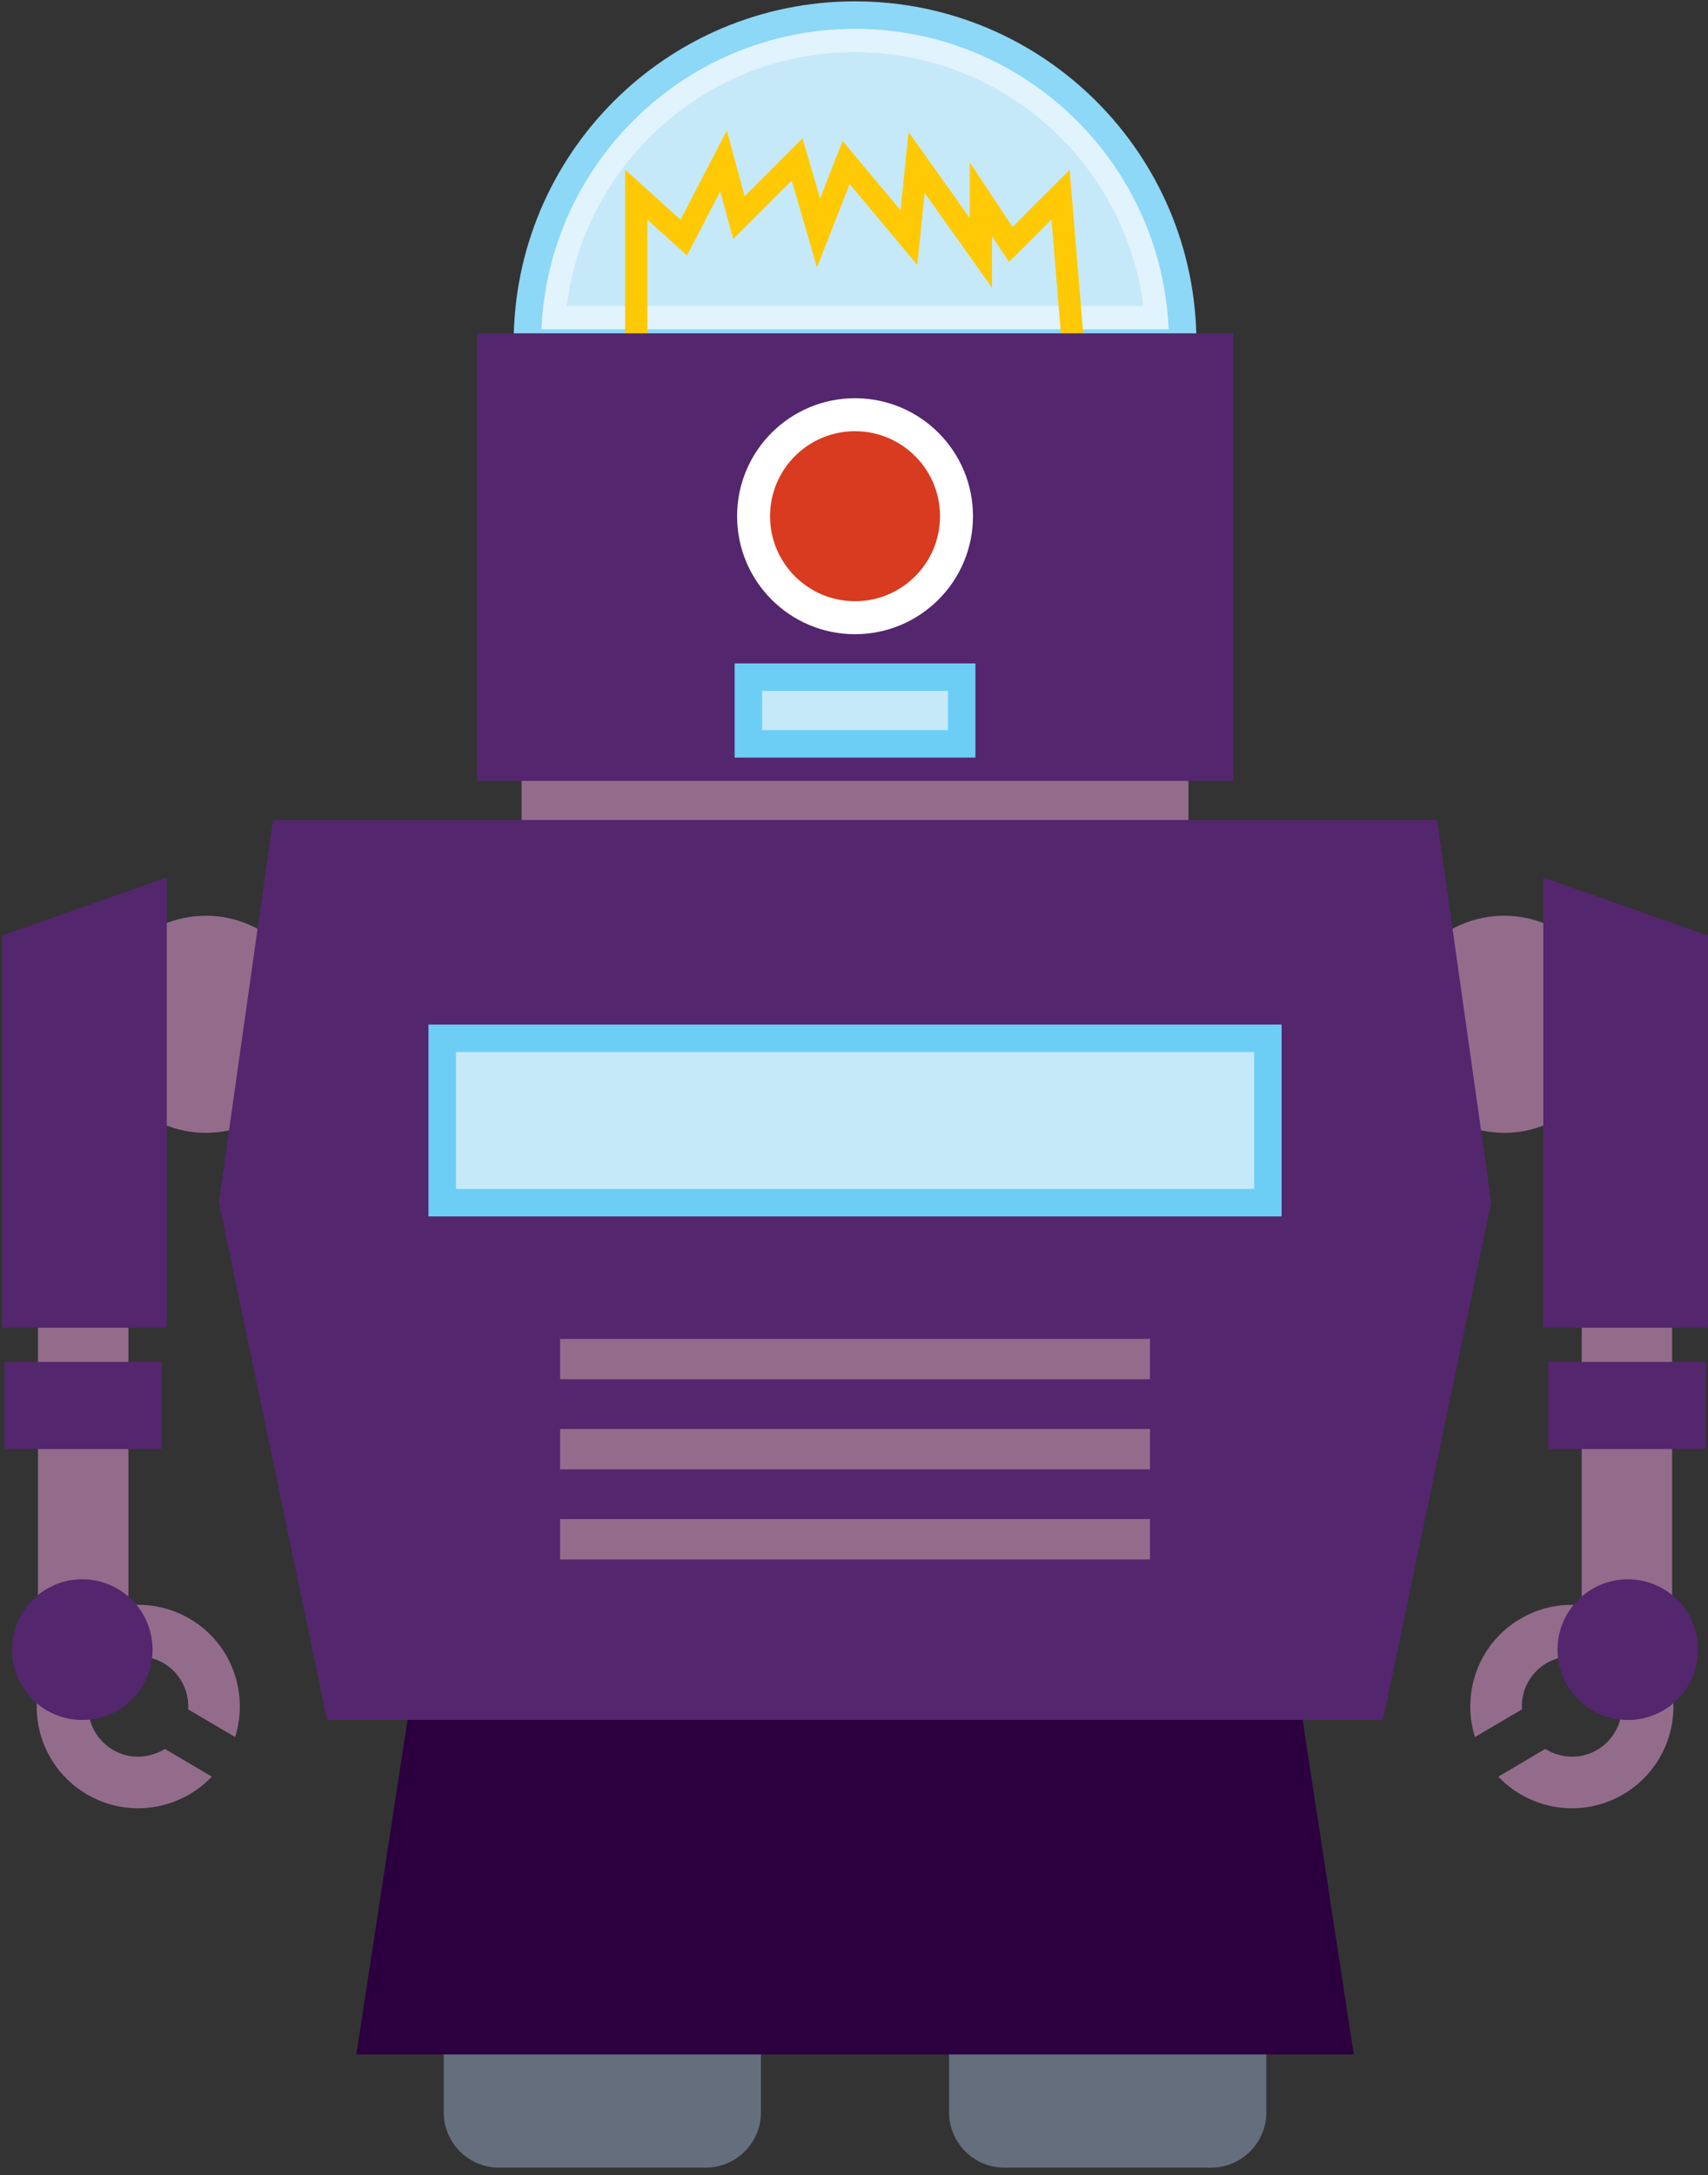 <svg xmlns="http://www.w3.org/2000/svg" width="150" height="191" viewBox="0 0 150 191">
  <rect x="0" y="0" width="150" height="191" fill="#333333" stroke="none"/>
  <g fill="none" fill-rule="evenodd" transform="translate(0 1)">
    <g transform="translate(45.652)">
      <path fill="#C6E9FA" d="M2.374,27.492 L56.505,27.492 C55.657,13.271 43.86,1.952 29.439,1.952 C15.02,1.952 3.221,13.271 2.374,27.492 L2.374,27.492 Z"/>
      <path fill="#E1F3FC" d="M29.439,0.325 C13.546,0.325 0.665,13.222 0.665,29.12 L58.214,29.12 C58.214,13.222 45.331,0.325 29.439,0.325 L29.439,0.325 L29.439,0.325 Z M4.12,25.868 C4.827,20.279 7.348,15.109 11.393,11.062 C16.214,6.237 22.622,3.578 29.44,3.578 C42.411,3.578 53.155,13.313 54.756,25.868 L4.12,25.868 L4.12,25.868 L4.12,25.868 Z"/>
      <path stroke="#8DD7F7" stroke-width="2.413" d="M29.439,0.325 C13.546,0.325 0.665,13.22 0.665,29.118 L58.214,29.118 C58.214,13.22 45.331,0.325 29.439,0.325 L29.439,0.325 Z"/>
      <polyline stroke="#FFCA05" stroke-width="1.955" points="49.104 35.602 47.49 16.094 43.117 20.466 40.493 16.496 40.493 21.207 34.846 13.267 34.171 19.861 28.655 13.267 26.235 19.457 24.352 12.998 19.239 18.112 17.893 13.133 14.397 19.861 10.225 16.094 10.225 34.391"/>
    </g>
    <g transform="translate(0 75.837)">
      <g transform="translate(122.283)">
        <path fill="#936C8C" d="M23.441,68.475 C20.932,64.225 15.461,62.809 11.213,65.32 C7.569,67.466 6.032,71.81 7.252,75.688 L11.375,73.257 C11.285,71.665 12.049,70.084 13.511,69.214 C15.61,67.979 18.307,68.68 19.543,70.775 C20.778,72.876 20.083,75.578 17.993,76.809 C16.524,77.678 14.774,77.574 13.423,76.731 L9.3,79.166 C12.097,82.106 16.639,82.855 20.286,80.71 C24.534,78.204 25.947,72.728 23.441,68.475 L23.441,68.475 Z"/>
        <rect width="7.939" height="31.147" x="16.626" y="36.866" fill="#936C8C"/>
        <rect width="13.821" height="7.651" x="13.683" y="42.747" fill="#53266E"/>
        <path fill="#936C8C" d="M19.346,13.103 C19.346,18.368 15.078,22.635 9.815,22.635 C4.555,22.635 0.286,18.368 0.286,13.103 C0.286,7.838 4.555,3.572 9.815,3.572 C15.078,3.572 19.346,7.838 19.346,13.103 L19.346,13.103 Z"/>
        <polygon fill="#53266E" points="27.701 39.75 13.252 39.75 13.252 .21 27.701 5.31"/>
        <path fill="#53266E" d="M26.852,68.013 C26.852,71.425 24.09,74.191 20.676,74.191 C17.265,74.191 14.502,71.424 14.502,68.013 C14.502,64.602 17.266,61.837 20.676,61.837 C24.09,61.837 26.852,64.602 26.852,68.013 L26.852,68.013 Z"/>
      </g>
      <path fill="#936C8C" d="M4.46,68.475 C6.968,64.225 12.443,62.809 16.69,65.32 C20.334,67.466 21.872,71.81 20.648,75.688 L16.525,73.257 C16.615,71.665 15.854,70.084 14.392,69.214 C12.293,67.979 9.593,68.68 8.356,70.775 C7.122,72.876 7.821,75.578 9.911,76.809 C11.377,77.678 13.129,77.574 14.482,76.731 L18.6,79.166 C15.802,82.106 11.261,82.855 7.615,80.71 C3.366,78.204 1.956,72.728 4.46,68.475 L4.46,68.475 Z"/>
      <rect width="7.939" height="31.147" x="3.337" y="36.866" fill="#936C8C"/>
      <rect width="13.821" height="7.651" x=".396" y="42.747" fill="#53266E"/>
      <path fill="#936C8C" d="M8.557,13.103 C8.557,18.368 12.822,22.635 18.082,22.635 C23.348,22.635 27.613,18.368 27.613,13.103 C27.613,7.838 23.348,3.572 18.082,3.572 C12.823,3.572 8.557,7.838 8.557,13.103 L8.557,13.103 Z"/>
      <polygon fill="#53266E" points=".198 39.75 14.648 39.75 14.648 .21 .198 5.31"/>
      <ellipse cx="7.224" cy="68.013" fill="#53266E" rx="6.174" ry="6.176"/>
    </g>
    <g fill="#656E7D" transform="translate(38.315 163.906)">
      <path d="M72.897 20.583C72.897 23.248 70.717 25.429 68.054 25.429L49.878 25.429C47.215 25.429 45.036 23.247 45.036 20.583L45.036 5.403C45.036 2.738 47.216.557 49.878.557L68.054.557C70.718.557 72.897 2.739 72.897 5.403L72.897 20.583 72.897 20.583zM28.515 20.583C28.515 23.248 26.336 25.429 23.673 25.429L5.499 25.429C2.835 25.429.657 23.247.657 20.583L.657 5.403C.657 2.738 2.836.557 5.499.557L23.673.557C26.336.557 28.515 2.739 28.515 5.403L28.515 20.583 28.515 20.583z"/>
    </g>
    <polygon fill="#2C003F" points="118.888 179.393 31.296 179.393 36.046 148.33 114.139 148.33"/>
    <rect width="58.567" height="9.136" x="45.808" y="65.198" fill="#936C8C"/>
    <rect width="66.404" height="39.299" x="41.89" y="28.269" fill="#53266E"/>
    <path fill="#D83B20" stroke="#FFFFFF" stroke-width="2.896" d="M84.002,44.327 C84.002,49.251 80.012,53.239 75.088,53.239 C70.171,53.239 66.18,49.251 66.18,44.327 C66.18,39.403 70.171,35.415 75.088,35.415 C80.012,35.416 84.002,39.403 84.002,44.327 L84.002,44.327 Z"/>
    <rect width="18.734" height="5.856" x="65.724" y="58.459" fill="#C6E9FA" stroke="#6DCEF5" stroke-width="2.413"/>
    <polygon fill="#53266E" points="126.212 70.999 23.973 70.999 19.221 104.56 28.723 150.019 121.459 150.019 130.961 104.56"/>
    <rect width="72.508" height="14.433" x="38.838" y="90.17" fill="#C6E9FA" stroke="#6DCEF5" stroke-width="2.413"/>
    <g fill="#936C8C" transform="translate(48.913 115.794)">
      <rect width="51.808" height="3.544" x=".275" y=".77"/>
      <rect width="51.808" height="3.546" x=".275" y="8.68"/>
      <rect width="51.808" height="3.546" x=".275" y="16.59"/>
    </g>
  </g>
</svg>
